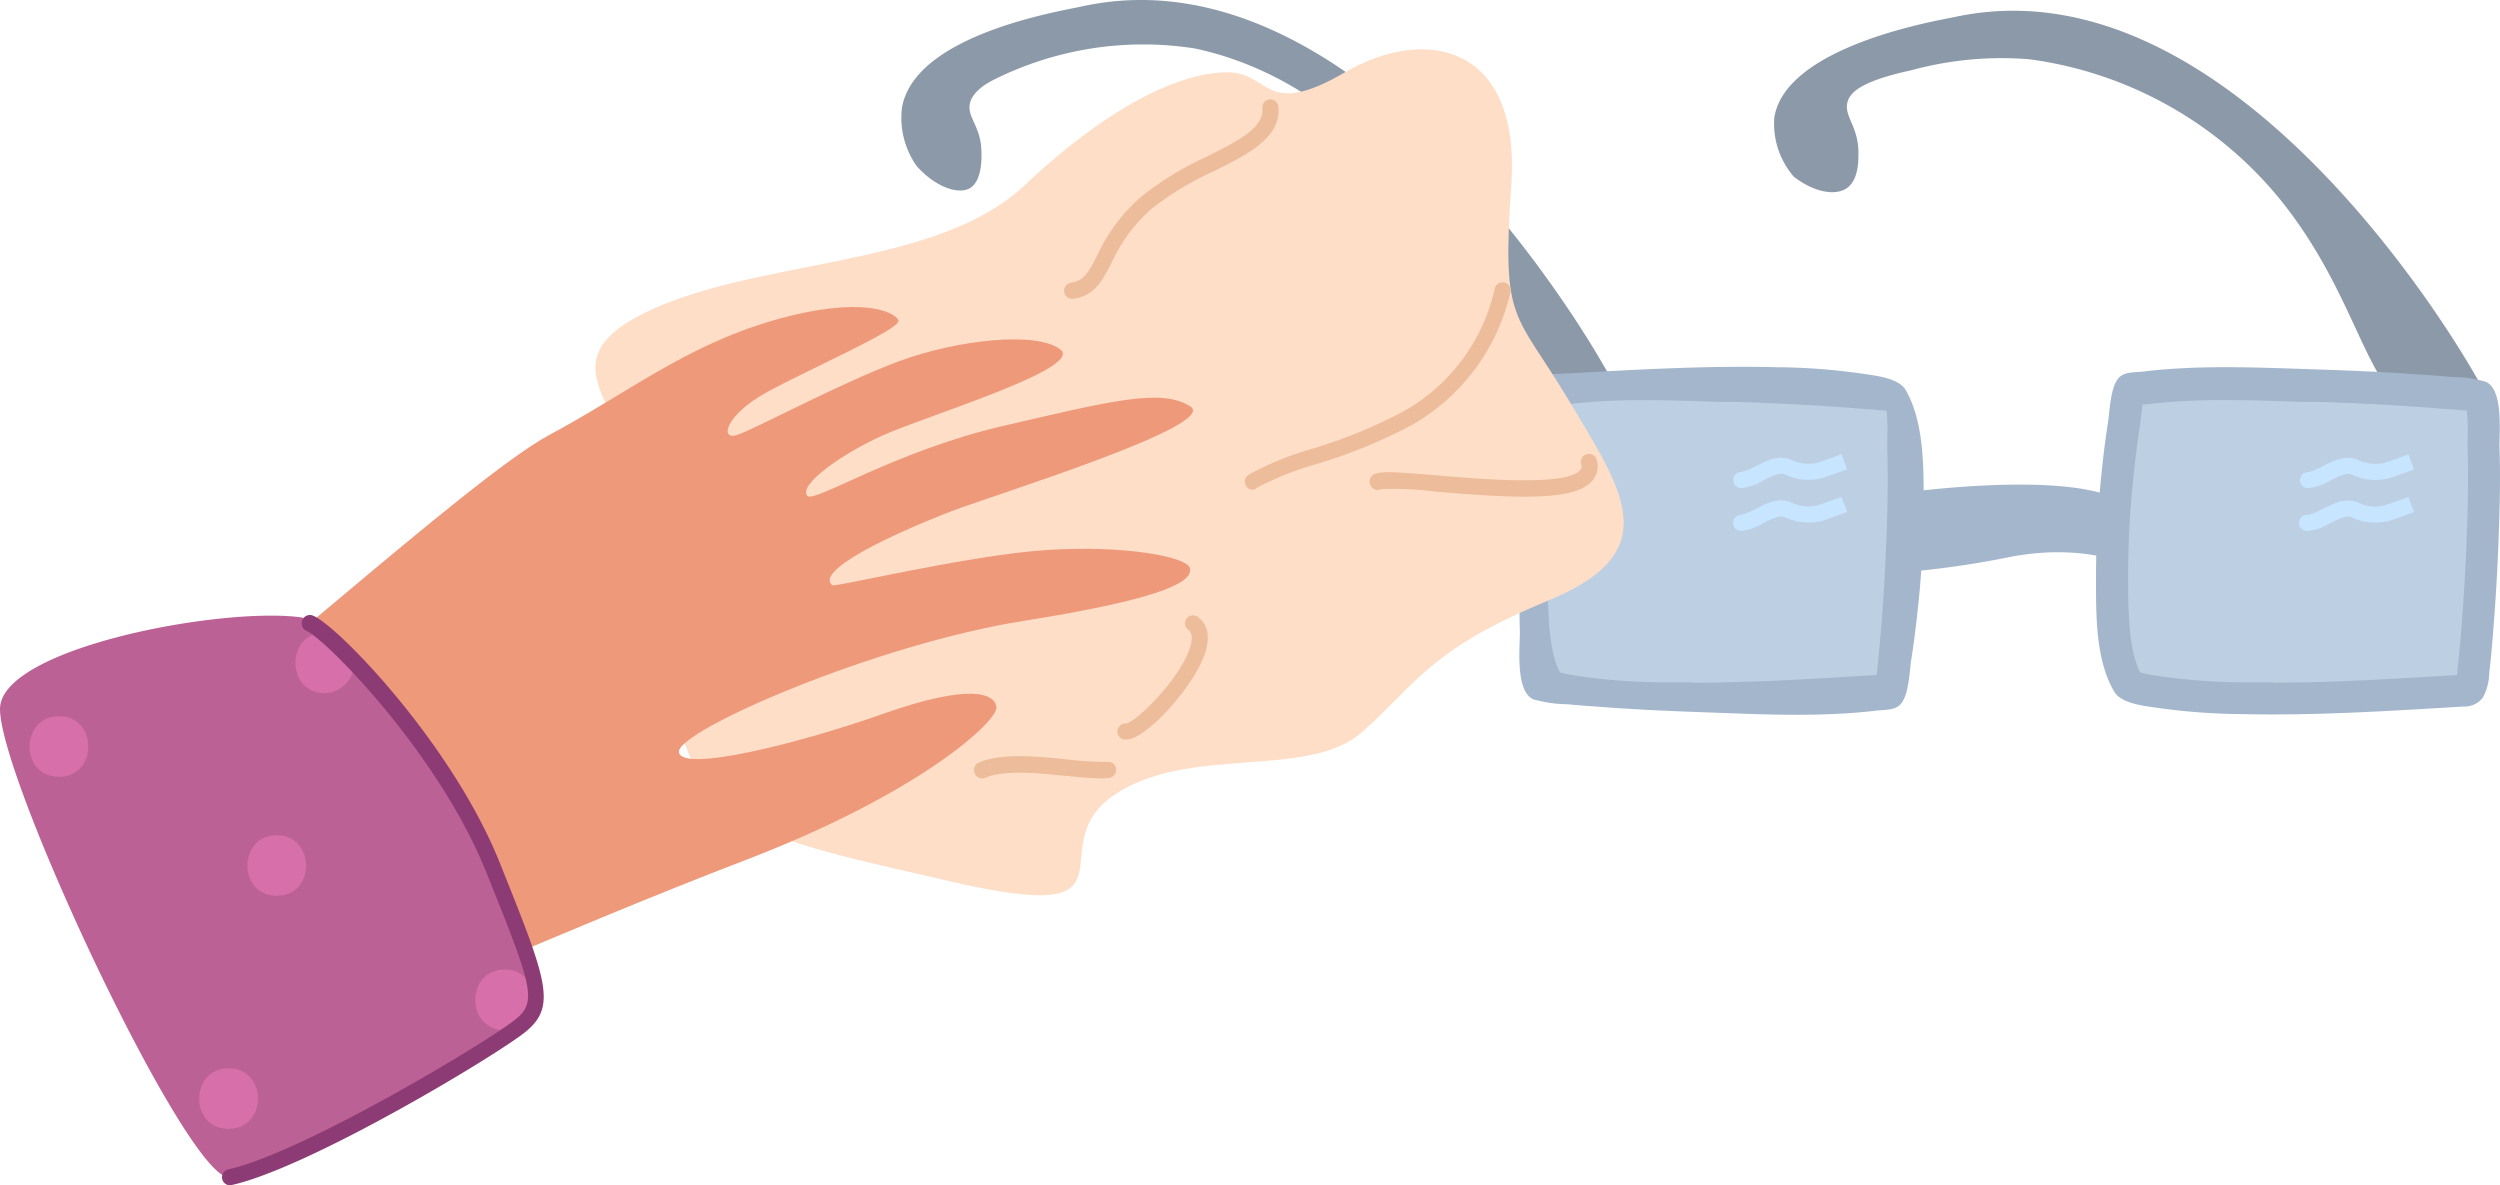 <svg xmlns="http://www.w3.org/2000/svg" width="1077.17" height="510.69" viewBox="0 -0.003 1077.166 510.694" style=""><g><title>FxVector1_357064506</title><g data-name="Layer 2"><g data-name="Layer 1"><path d="M814.83 213s77.61-11.66 100.88 3.87 11.65 31 11.65 31-23.31-15.52-62.09-7.74a396.94 396.94 0 0 1-69.84 7.74z" fill="#a4b6cc"></path><path d="M1067 162.57S966.15-19.75 842 7.38c-5.33 1.18-72.75 12-77.52 43.41a34.87 34.87 0 0 0 8.45 25.38c8.68 6.66 18 8.45 23.07 4.72 4.25-3.26 4.72-9.86 4.72-13.82.42-12.51-6.28-16.61-4.72-23 1.08-4.15 5.57-9.06 27.65-13.83a147.58 147.58 0 0 1 50.68-4.71A168.06 168.06 0 0 1 981.67 85c35.72 43.6 37.51 87 62.09 93.09 15.48 3.87 32.09-5.09 27.7-8.35z" fill="#8c99a8"></path><path d="M691.2 157.94S590.32-24.38 466.18 2.75c-9.44 2.13-71.67 12-77.52 43.41A36.08 36.08 0 0 0 395 71.6c8.07 9 17.88 12.4 23 9.43 6.32-4 4.71-17.5 4.71-18.45-1.21-9.43-6.21-12.58-4.71-18.4.37-1.46 1.84-5.43 9.43-9.44a143.87 143.87 0 0 1 87.34-13.87c51.9 11 83.23 49.64 91.07 59.5 35.24 44.5 37.74 87 62 93.1 15.53 3.91 32.14-5.05 27.7-8.36z" fill="#8c99a8"></path><path d="M662.37 165.16a23.57 23.57 0 0 0-2.78 10.84c-.61 5.19-1.09 10.33-1.56 15.52q-1.74 20.14-2.59 40.34c-.57 13.5-1 27-.57 40.53 0 6.75-2 25.44 5.8 28.93a55.15 55.15 0 0 0 14.77 2.12c5.38.52 10.76.9 16.14 1.28 13.73 1 27.41 1.65 41.15 2.12 25 .9 50.86 2.31 75.77-.66 3.26-.38 7.74 0 10.24-2.6 3.68-3.77 4-13.87 4.72-19.11 1.09-6.79 1.94-13.59 2.69-20.43a430.64 430.64 0 0 0 2.69-48.83c0-14.91 0-33.65-7.74-47.19-3.11-5.23-13.26-6.18-18.54-7a271.21 271.21 0 0 0-36.56-2.79c-31.8-.81-63.46 1.18-95.17 2.92a10.39 10.39 0 0 0-8.46 4.01z" fill="#a4b6cc"></path><path d="M1069.76 300.63a23.58 23.58 0 0 0 2.79-10.81c.61-5.19 1.08-10.33 1.51-15.52 1.08-13.45 1.93-26.9 2.45-40.39s.9-27 .47-40.48c-.23-6.75 1.89-25.48-5.94-28.93a52.76 52.76 0 0 0-14.77-2.08c-5.33-.47-10.76-.89-16.14-1.22-13.68-.95-27.41-1.56-41.1-2-25-.8-50.86-2.12-75.77.9-3.31.42-7.79 0-10.24 2.59-3.68 3.82-4 14.16-4.72 19.16-1.09 6.79-1.94 13.63-2.64 20.43a433 433 0 0 0-2.55 48.83c0 14.91 0 33.69 7.88 46.95 3.16 5.24 13.3 6.14 18.59 6.94a277.92 277.92 0 0 0 36.57 2.69c31.8.71 63.41-1.37 95.17-3.26a10.09 10.09 0 0 0 8.44-3.8z" fill="#a4b6cc"></path><path d="M979.17 294h-12.74a266.36 266.36 0 0 1-34.78-2.5l-2-.33a52.15 52.15 0 0 1-7.55-1.46c-4.72-9.44-5.05-24.44-5.15-36.52v-2.08a395.65 395.65 0 0 1 2.46-47.18c.75-7.27 1.55-13.68 2.5-19.77.23-1.27.37-2.78.56-4.39s.43-3.68.76-5.57h1.7a278.87 278.87 0 0 1 34.07-1.82c10.57 0 21.38.38 31.85.76h7.74c14.82.51 28.31 1.13 40.67 2 5.24.33 10.53.75 15.76 1.22a19.53 19.53 0 0 1 4 .29l3.87.28a86.06 86.06 0 0 1 .33 11.8V194c.43 14.16 0 28.64-.47 39.49-.52 13.55-1.37 27-2.4 39.78-.43 5.05-.9 10.1-1.47 15.1a7.94 7.94 0 0 1-.28 2.5l-5.1.28c-24.39 1.47-49.59 3-74.26 3z" fill="#bdcfe3"></path><path d="M729.14 294H716.4a266.36 266.36 0 0 1-34.78-2.5l-2-.33a52.15 52.15 0 0 1-7.55-1.46c-4.72-9.44-5-24.44-5.15-36.52v-2.08a417.78 417.78 0 0 1 2.46-47.18c.75-7.27 1.6-13.68 2.54-19.77 0-1.27.38-2.78.57-4.39s.38-3.68.71-5.57h1.7a278.87 278.87 0 0 1 34.06-1.79c10.57 0 21.38.38 31.85.76h7.74c14.82.51 28.31 1.13 40.67 2 5.29.33 10.53.75 15.76 1.22a19.29 19.29 0 0 1 4 .29l3.92.28a92.91 92.91 0 0 1 .28 11.8V194c.43 14.16 0 28.64-.42 39.49-.57 13.55-1.37 27-2.45 39.78-.43 5.05-.9 10.1-1.47 15.1a7.94 7.94 0 0 1-.28 2.5l-5.1.28c-24.34 1.47-49.59 3-74.26 3z" fill="#bdcfe3"></path><path d="M278.39 221.78c-2.27-43.27-48-64 0-87.29s125.13-18.87 163-54.59 68.37-48.74 87.29-48.74 15.81 20.38 50.82 0 75.87-11.75 71.67 48.6 1.47 53.69 24.73 92.67 42.46 65.21-8.73 86.3-56.62 35.67-80.21 56.62-75.5 5.1-107.54 27.65 15.9 56.62-70 36.76-109.09-22.32-120.75-83.66-10.28-74.32-10.28-74.32z" fill="#ffdec7"></path><path d="M63 323.8c25.86-13.36 139.34-118 173.54-136.32s58.94-38.55 96.73-49.45 52.38-3.63 53.84 0-38.55 21-56.62 30.91-20.38 20.76-13.12 18.54 44.35-22.32 69.79-31.76 59.64-13.11 69.78-5.09-58.18 28.69-76.34 36.85-36.77 21.52-32.76 26.19c2.74 3.25 37.75-19.35 84.37-30.15s68.23-16.38 80.68-8.4-81.77 37.23-102.89 45.11c-27.24 10.57-58.9 25.77-51.4 31.94 1.18.94 58.93-13 92.39-15.19s61 2.92 61.76 8-7.88 12.41-71.81 22.55-148.4 47.05-148.4 56.3 50.21-2.93 88-16.28 48-8.73 48.79-2.88-32.75 37.09-108.53 66.06-189.11 79.45-191.28 79.45S63 323.8 63 323.8z" fill="#ef997b"></path><path d="M232.76 428.12a16.28 16.28 0 0 1-4.72 9.44 1.24 1.24 0 0 1-.47.52l-3.49 3.58c-27 26.19-110.6 63.23-125 65.59C81.63 510.13 0 336.49 0 305.49 0 279.3 95.27 261.32 129.71 266a31.05 31.05 0 0 1 14.15 7.08 80.36 80.36 0 0 1 7.79 7.08c35.35 35.99 81.11 128.61 81.11 147.96z" fill="#bc6195"></path><path d="M461.93 128.74a3.4 3.4 0 0 1-3.39-2.93 3.47 3.47 0 0 1 2.88-4c5.52-.81 7.5-4.2 11.32-11.75a76.2 76.2 0 0 1 18.87-25.25 136.82 136.82 0 0 1 28.31-17.31c13.31-6.66 24.78-12.36 24-20.91a3.46 3.46 0 0 1 6.89-.66C552.06 59.23 538 66.31 523 73.77a130.86 130.86 0 0 0-27 16.32 69 69 0 0 0-17.08 23.17c-3.87 7.55-7.17 14.15-16.47 15.48z" fill="#edbc9a"></path><path d="M475.52 335.4c-4.71 0-10.66-.56-16.7-1.13-12.17-1.23-26-2.59-34.11.8a3.44 3.44 0 0 1-4.61-1.58c0-.09-.08-.17-.11-.26a3.49 3.49 0 0 1 1.67-4.64l.17-.08c9.76-4.1 24.49-2.64 37.46-1.36a128.85 128.85 0 0 0 18.31 1.08 3.49 3.49 0 0 1 .33 6.94z" fill="#edbc9a"></path><path d="M539.79 211a3.49 3.49 0 0 1-1.84-6.42 129.93 129.93 0 0 1 27-11.09 215 215 0 0 0 40-16.37 80.67 80.67 0 0 0 39.11-52.89 3.41 3.41 0 0 1 4.12-2.48h.08a3.44 3.44 0 0 1 2.51 4.18 88.34 88.34 0 0 1-42.46 57.19A223.28 223.28 0 0 1 567.06 200a127.61 127.61 0 0 0-25.53 10.19 3.3 3.3 0 0 1-1.74.81z" fill="#edbc9a"></path><path d="M656.81 214c-10.76 0-23.6-.94-38.08-2.17a142 142 0 0 0-23.59-1.09 3.44 3.44 0 0 1-4.63-1.53l-.09-.21a3.58 3.58 0 0 1 1.79-4.72c3-1.37 9.44-.94 27.13.57 19.44 1.65 55.68 4.71 61.58-2.36a2.62 2.62 0 0 0 .33-2.69 3.46 3.46 0 0 1 6.65-1.89 9.44 9.44 0 0 1-1.65 9c-4.34 5.44-14.91 7.09-29.44 7.09z" fill="#edbc9a"></path><path d="M485.24 318.65a3.49 3.49 0 0 1-.81-6.93 2.75 2.75 0 0 1 .81 0c4.39-.57 24.11-20.06 27.75-33.6 1.32-5-.43-6.32-1-6.75a3.45 3.45 0 0 1 4.1-5.56c3.07 2.26 6 6.79 3.12 15.66-4.9 14.58-25.47 37.18-33.97 37.18z" fill="#edbc9a"></path><path d="M25.39 308.6c-16.8 0-16.94 26.09 0 26.09s16.79-26.09 0-26.09z" fill="#d66faa"></path><path d="M119.23 359.89c-16.79 0-16.93 26.09 0 26.09s16.77-26.09 0-26.09z" fill="#d66faa"></path><path d="M98.47 460.3c-16.79 0-16.94 26.09 0 26.09s16.85-26.09 0-26.09z" fill="#d66faa"></path><path d="M227.66 438.26a1.18 1.18 0 0 0 .48-.51c4.34-7.7.85-20-10.67-20-16.84 0-17 26.09 0 26.09a11.47 11.47 0 0 0 6.89-2z" fill="#d66faa"></path><path d="M139.85 298.65c-16.84 0-16.65-26.1 0-26.1a13 13 0 0 1 3.73.52 80.36 80.36 0 0 1 7.79 7.08 13 13 0 0 1-6.22 17.26 13.11 13.11 0 0 1-5.3 1.24z" fill="#d66faa"></path><path d="M99.09 510.69a3.38 3.38 0 0 1-3.35-2.69 3.48 3.48 0 0 1 2.59-4.15c32.18-7.12 112.3-55.3 123.86-64.69 9.44-7.64 7.13-14.15-13.07-64.31-20.85-51.05-68.89-99.47-77-103a3.49 3.49 0 0 1-1.86-4.58l.06-.14a3.46 3.46 0 0 1 4.49-1.9l.23.11c11 4.72 59.88 55.53 80.21 106.21s24.82 61.86 11.23 73c-12.17 9.91-92.95 58.56-126.73 66.06a2.15 2.15 0 0 1-.66.08z" fill="#8c3b75"></path><path d="M994.46 210.32a3.44 3.44 0 0 1-3.49-3.4 3.5 3.5 0 0 1 3.5-3.49 20.08 20.08 0 0 0 5.85-2.36c4.72-2.4 10.28-5.14 15.38-3.07a17.5 17.5 0 0 0 11.56 1.47c3.21-1 10.43-3.73 10.43-3.73l2.45 6.51s-7.5 2.79-10.85 3.82a23.54 23.54 0 0 1-16.23-1.7c-2.13-.84-6.28 1.23-9.44 2.93a22.43 22.43 0 0 1-9.16 3.02z" fill="#c7e5ff"></path><path d="M994.46 228.77a3.49 3.49 0 1 1-.81-6.94 3.66 3.66 0 0 1 .81 0 21.5 21.5 0 0 0 5.85-2.36c4.72-2.41 10.28-5.14 15.38-3.11a17 17 0 0 0 11.56 1.46c3.21-1 10.43-3.68 10.43-3.68l2.45 6.51s-7.5 2.78-10.85 3.82a24.07 24.07 0 0 1-16.23-1.7c-2.13-.85-6.28 1.23-9.44 2.88a21.83 21.83 0 0 1-9.15 3.12z" fill="#c7e5ff"></path><path d="M750.23 210.32a3.4 3.4 0 0 1-3.44-3.35v-.1a3.44 3.44 0 0 1 3.39-3.49h.05a20.54 20.54 0 0 0 5.9-2.36c4.72-2.4 10.24-5.14 15.33-3.07a17.52 17.52 0 0 0 11.54 1.47c3.21-1 10.48-3.73 10.48-3.73l2.4 6.51s-7.48 2.8-10.78 3.8a23.51 23.51 0 0 1-16.28-1.7c-2.12-.84-6.27 1.23-9.44 2.93a22.68 22.68 0 0 1-9.15 3.09z" fill="#c7e5ff"></path><path d="M750.23 228.77a3.5 3.5 0 0 1 0-7 22 22 0 0 0 5.9-2.36c4.72-2.4 10.24-5.14 15.33-3.11a16.91 16.91 0 0 0 11.54 1.47c3.21-1 10.48-3.68 10.48-3.68l2.4 6.51s-7.5 2.79-10.8 3.83a24.21 24.21 0 0 1-16.28-1.7c-2.12-.85-6.27 1.22-9.44 2.87a22.13 22.13 0 0 1-9.13 3.17z" fill="#c7e5ff"></path></g></g></g></svg>